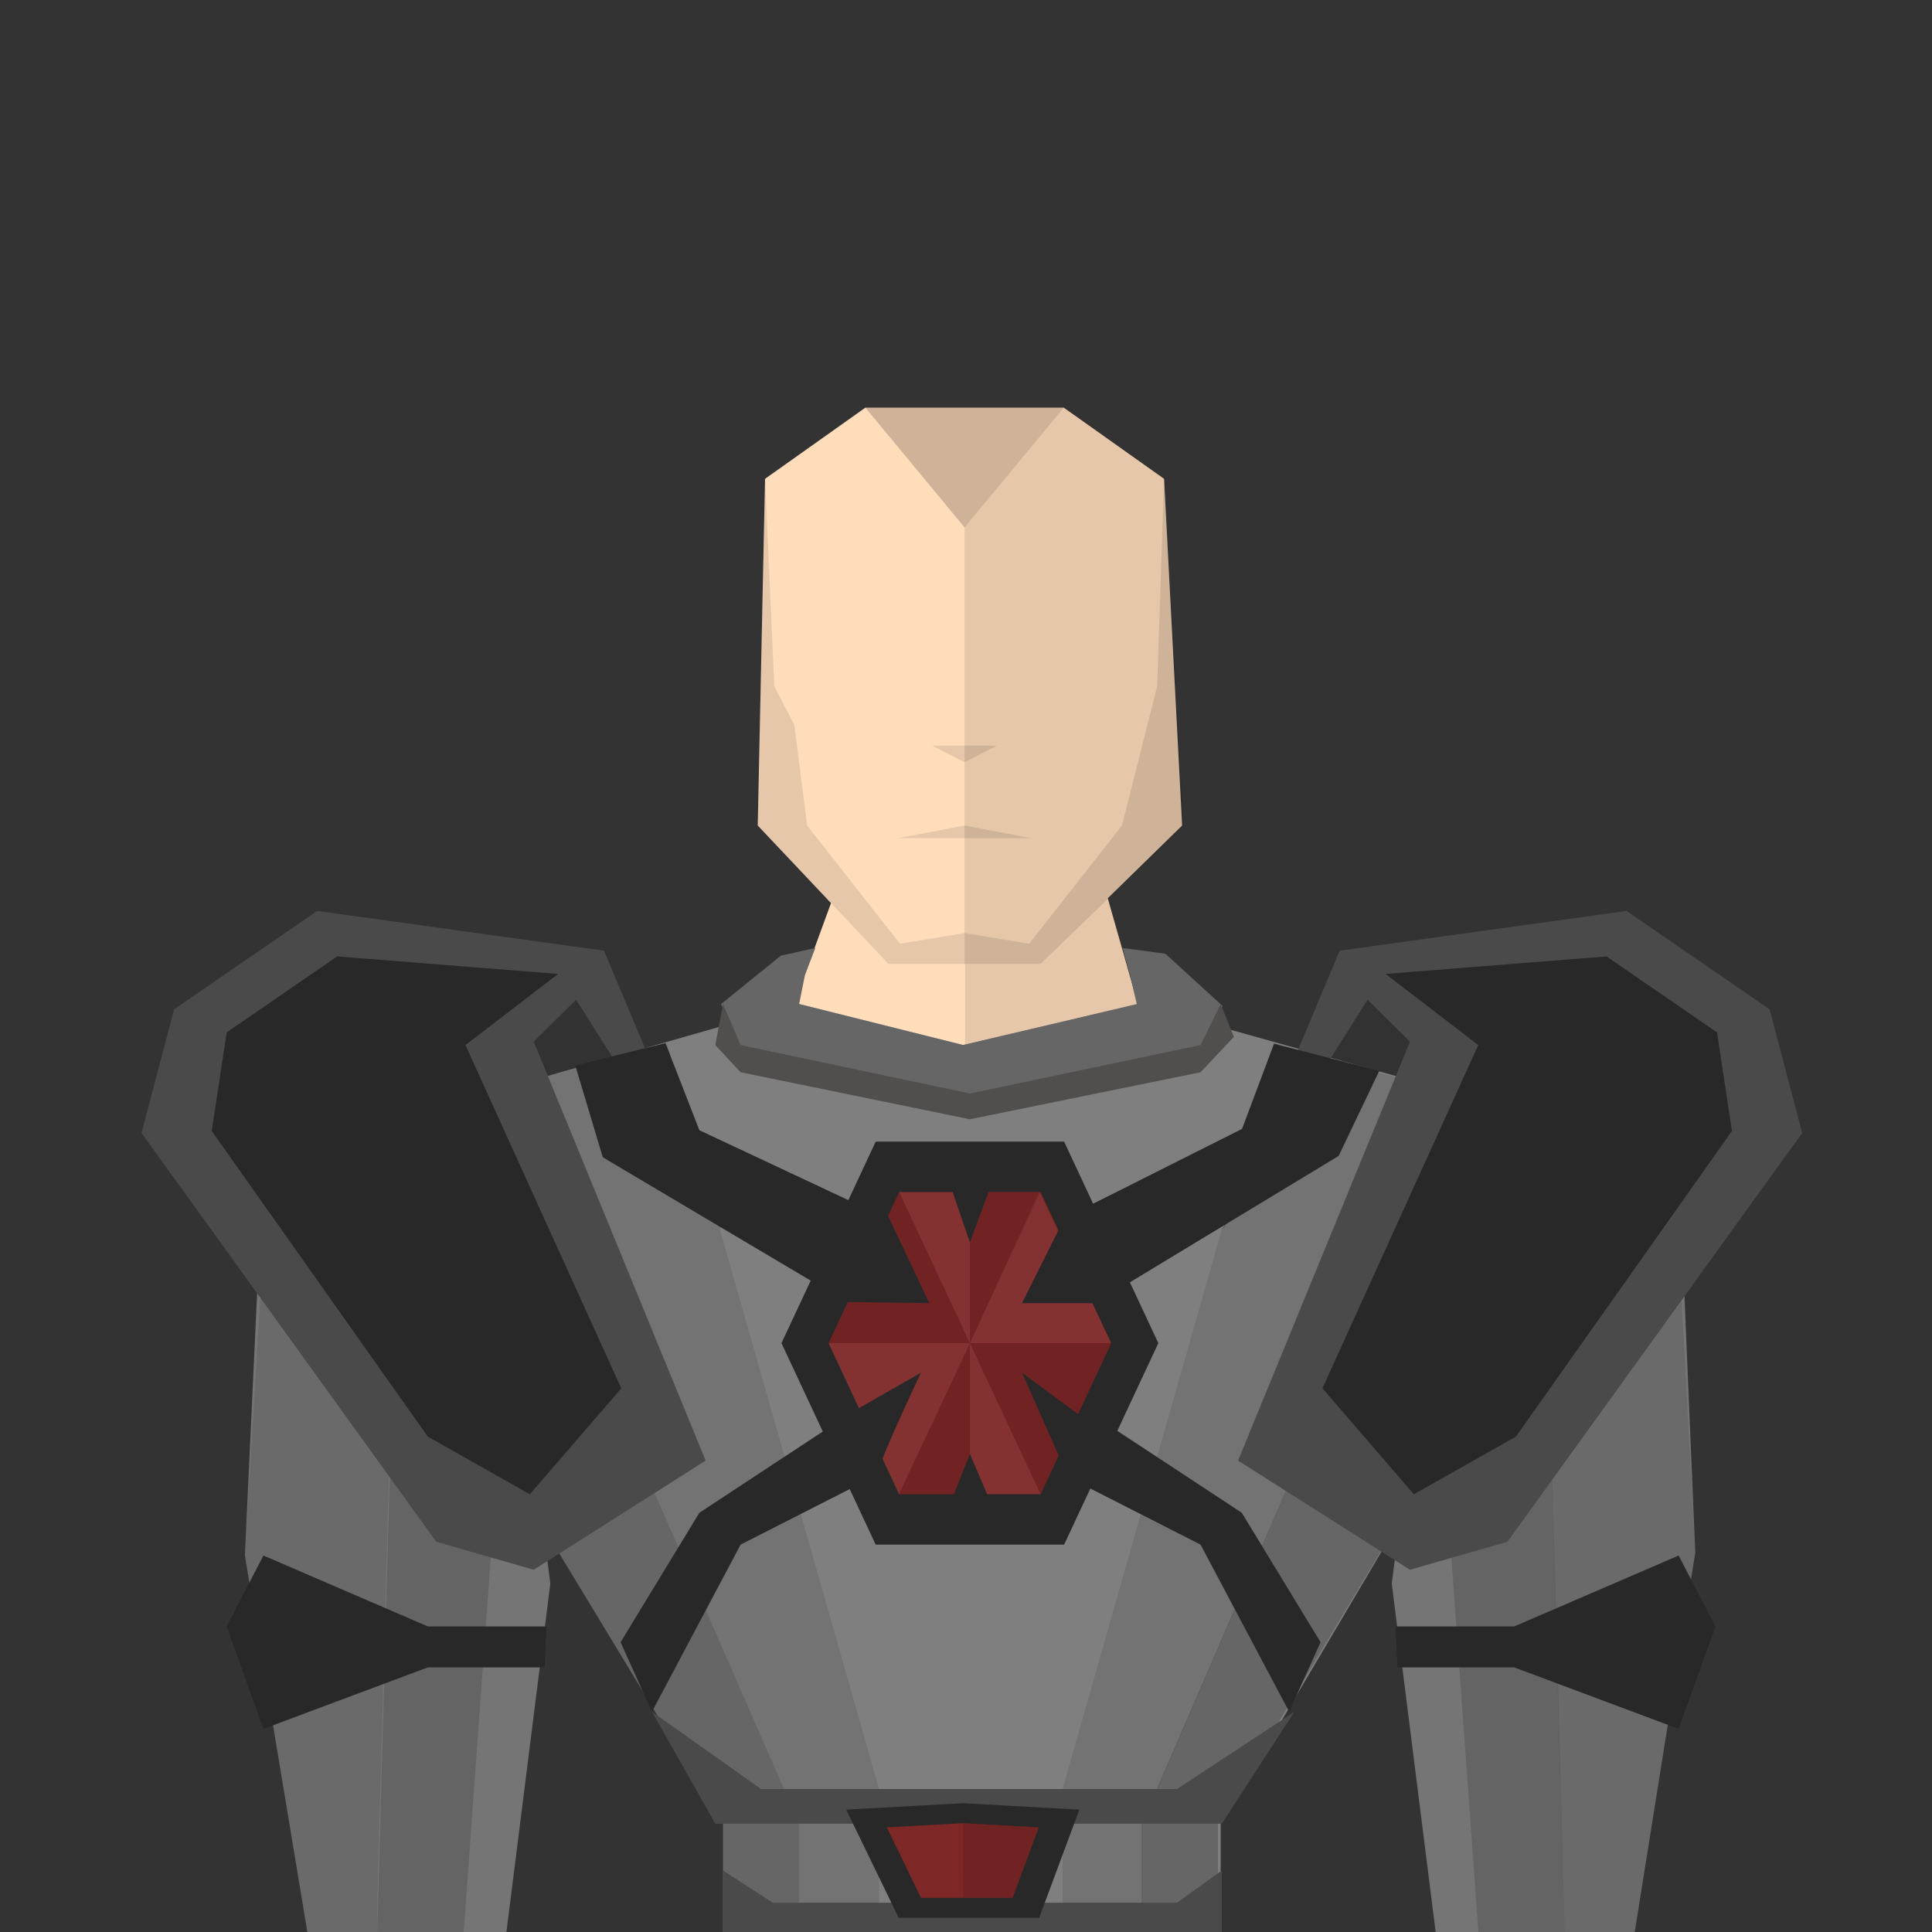 <?xml version="1.0" encoding="UTF-8" standalone="no"?><!-- Generator: Gravit.io --><svg xmlns="http://www.w3.org/2000/svg" xmlns:xlink="http://www.w3.org/1999/xlink" style="isolation:isolate" viewBox="0 0 1000 1000" width="1000pt" height="1000pt"><rect x="0" y="0" width="1000" height="1000" fill="#333333" stroke="none"/><defs><clipPath id="_clipPath_jjuENUpKlcwm9ZQndzOuxXgL5FapObbl"><rect width="1000" height="1000"/></clipPath></defs><g clip-path="url(#_clipPath_jjuENUpKlcwm9ZQndzOuxXgL5FapObbl)"><g><g><path d=" M 501.062 629.867 L 619.334 548.019 L 589.458 518.522 L 558.764 419.513 L 501.062 419.513 L 501.062 629.867 L 501.062 629.867 L 501.062 629.867 L 501.062 629.867 L 501.062 629.867 L 501.062 629.867 Z " fill="rgb(0,0,0)" fill-opacity="0.1"/><path d=" M 577.833 1174.168 L 627.966 935.521 L 798.864 645.009 L 588.64 518.552 L 560.421 419.513 L 499.554 419.513 L 447.654 419.513 L 411.435 518.552 L 201.212 645.009 L 377.931 935.521 L 422.243 1174.168 L 500.521 1211 L 577.833 1174.168 L 577.833 1174.168 L 577.833 1174.168 L 577.833 1174.168 L 577.833 1174.168 Z " fill="rgb(255,221,187)"/><path d=" M 499.554 492.769 L 499.554 419.513 L 560.421 419.513 L 588.64 518.552 L 798.864 645.009 L 627.966 935.521 L 577.833 1174.168 L 499.554 1211 L 499.554 492.769 L 499.554 492.769 L 499.554 492.769 L 499.554 492.769 L 499.554 492.769 Z " fill="rgb(0,0,0)" fill-opacity="0.1"/><path d=" M 340.226 700.258 L 393.018 743.228 L 500.521 743.228 L 607.055 743.228 L 659.849 700.258 L 588.64 729.724 L 411.435 729.724 L 340.226 700.258 L 340.226 700.258 L 340.226 700.258 L 340.226 700.258 L 340.226 700.258 L 340.226 700.258 Z " fill="rgb(0,0,0)" fill-opacity="0.1"/><path d=" M 377.931 935.521 L 422.243 1174.168 L 499.554 1211 L 395.592 820.723 L 201.212 645.009 L 377.931 935.521 L 377.931 935.521 L 377.931 935.521 L 377.931 935.521 L 377.931 935.521 L 377.931 935.521 Z " fill="rgb(0,0,0)" fill-opacity="0.1"/><path d=" M 627.966 935.521 L 577.833 1174.168 L 500.521 1211 L 605.389 819.057 L 798.864 645.009 L 627.966 935.521 L 627.966 935.521 L 627.966 935.521 L 627.966 935.521 L 627.966 935.521 L 627.966 935.521 Z " fill="rgb(0,0,0)" fill-opacity="0.1"/><path d=" M 426.516 541.006 L 377.931 576.556 L 440.736 557.596 L 482.988 571.117 L 499.554 659.902 L 516.104 571.498 L 560.421 557.596 L 627.966 576.556 L 573.456 541.006 L 560.421 529.156 L 499.554 557.596 L 440.736 529.156 L 426.516 541.006 L 426.516 541.006 L 426.516 541.006 L 426.516 541.006 L 426.516 541.006 L 426.516 541.006 Z " fill="rgb(0,0,0)" fill-opacity="0.1"/></g><g><path d=" M 222.383 589.612 L 138.371 618.5 L 138.371 700.168 L 153.447 753.5 L 138.371 803.5 L 172.26 1022.535 L 214.481 1070.423 L 253.421 1029.577 L 276.703 815.167 L 267.735 736.834 L 305.037 643.501 L 222.383 589.612 L 222.383 589.612 L 222.383 589.612 L 222.383 589.612 L 222.383 589.612 L 222.383 589.612 Z " fill="rgb(255,221,187)"/><path d=" M 222.383 736.834 L 305.037 643.501 L 267.735 736.834 L 222.383 736.834 L 222.383 736.834 L 222.383 736.834 L 222.383 736.834 L 222.383 736.834 L 222.383 736.834 Z " fill="rgb(0,0,0)" fill-opacity="0.2"/><path d=" M 222.383 589.612 L 222.383 736.834 L 305.037 643.501 L 222.383 589.612 L 222.383 589.612 L 222.383 589.612 L 222.383 589.612 L 222.383 589.612 L 222.383 589.612 Z " fill="rgb(0,0,0)" fill-opacity="0.15"/><path d=" M 138.371 618.5 L 222.383 736.834 L 222.383 589.612 L 138.371 618.5 L 138.371 618.5 L 138.371 618.5 L 138.371 618.5 L 138.371 618.5 L 138.371 618.5 Z " fill="rgb(0,0,0)" fill-opacity="0.05"/><path d=" M 138.371 700.168 L 138.371 618.5 L 222.383 736.834 L 138.371 700.168 L 138.371 700.168 L 138.371 700.168 L 138.371 700.168 L 138.371 700.168 L 138.371 700.168 Z " fill="rgb(0,0,0)" fill-opacity="0.1"/><path d=" M 153.447 753.5 L 222.383 736.834 L 138.371 700.168 L 153.447 753.5 L 153.447 753.5 L 153.447 753.5 L 153.447 753.5 L 153.447 753.5 L 153.447 753.5 Z " fill="rgb(255,255,255)" fill-opacity="0.1"/><path d=" M 251.333 1035.333 L 214 1069.333 L 222.383 736.834 L 267.735 736.834 L 276.703 815.167 L 267.735 902.667 L 251.333 1035.333 L 251.333 1035.333 L 251.333 1035.333 L 251.333 1035.333 Z " fill="rgb(0,0,0)" fill-opacity="0.1"/><path d=" M 222.383 736.834 L 153.447 753.5 L 138.371 803.5 L 172.26 1053.521 L 214.481 1100 L 222.383 736.834 L 222.383 736.834 L 222.383 736.834 L 222.383 736.834 L 222.383 736.834 L 222.383 736.834 Z " fill="rgb(0,0,0)" fill-opacity="0.05"/></g><g><path d=" M 785.094 589.612 L 869.106 618.5 L 869.106 700.168 L 854.03 753.5 L 869.106 803.5 L 835.217 1022.535 L 792.996 1070.422 L 754.056 1029.578 L 730.774 815.167 L 739.742 736.834 L 702.44 643.501 L 785.094 589.612 L 785.094 589.612 L 785.094 589.612 L 785.094 589.612 L 785.094 589.612 L 785.094 589.612 Z " fill="rgb(255,221,187)"/><path d=" M 785.094 736.834 L 702.44 643.501 L 739.742 736.834 L 785.094 736.834 L 785.094 736.834 L 785.094 736.834 L 785.094 736.834 L 785.094 736.834 L 785.094 736.834 Z " fill="rgb(0,0,0)" fill-opacity="0.2"/><path d=" M 785.094 589.612 L 785.094 736.834 L 702.44 643.501 L 785.094 589.612 L 785.094 589.612 L 785.094 589.612 L 785.094 589.612 L 785.094 589.612 L 785.094 589.612 Z " fill="rgb(0,0,0)" fill-opacity="0.15"/><path d=" M 869.106 618.5 L 785.094 736.834 L 785.094 589.612 L 869.106 618.5 L 869.106 618.5 L 869.106 618.5 L 869.106 618.5 L 869.106 618.5 L 869.106 618.5 Z " fill="rgb(0,0,0)" fill-opacity="0.05"/><path d=" M 869.106 700.168 L 869.106 618.5 L 785.094 736.834 L 869.106 700.168 L 869.106 700.168 L 869.106 700.168 L 869.106 700.168 L 869.106 700.168 L 869.106 700.168 Z " fill="rgb(0,0,0)" fill-opacity="0.1"/><path d=" M 854.03 753.5 L 785.094 736.834 L 869.106 700.168 L 854.03 753.5 L 854.03 753.5 L 854.03 753.5 L 854.03 753.5 L 854.03 753.5 L 854.03 753.5 Z " fill="rgb(255,255,255)" fill-opacity="0.1"/><path d=" M 756.144 1035.333 L 793.477 1069.333 L 785.094 736.834 L 739.742 736.834 L 730.774 815.167 L 739.742 902.667 L 756.144 1035.333 L 756.144 1035.333 L 756.144 1035.333 L 756.144 1035.333 Z " fill="rgb(0,0,0)" fill-opacity="0.1"/><path d=" M 785.094 736.834 L 854.03 753.5 L 869.106 803.5 L 835.217 1053.521 L 792.996 1100 L 785.094 736.834 L 785.094 736.834 L 785.094 736.834 L 785.094 736.834 L 785.094 736.834 L 785.094 736.834 Z " fill="rgb(0,0,0)" fill-opacity="0.05"/></g><g><path d=" M 395.99 247.835 L 392.21 427.289 L 459.857 498.908 L 499.253 498.908 L 538.65 498.908 L 611.869 427.289 L 602.517 247.835 L 550.588 211 L 499.253 211 L 447.919 211 L 395.99 247.835 L 395.99 247.835 L 395.99 247.835 L 395.99 247.835 L 395.99 247.835 Z " fill="rgb(255,221,187)"/><path d=" M 602.517 247.835 L 612.665 427.289 L 538.65 498.908 L 499.253 498.908 L 499.253 273.002 L 447.919 211 L 550.588 211 L 602.517 247.835 L 602.517 247.835 L 602.517 247.835 L 602.517 247.835 L 602.517 247.835 Z " fill="rgb(0,0,0)" fill-opacity="0.1"/><path d=" M 447.919 211 L 499.253 273.002 L 550.588 211 L 447.919 211 L 447.919 211 L 447.919 211 L 447.919 211 L 447.919 211 Z " fill="rgb(0,0,0)" fill-opacity="0.1"/><path d=" M 395.99 247.835 L 400.763 355.262 L 411.12 375.12 L 417.775 427.289 L 465.827 488.472 L 499.253 482.948 L 499.253 498.908 L 459.857 498.908 L 392.21 427.289 L 395.99 247.835 L 395.99 247.835 L 395.99 247.835 L 395.99 247.835 L 395.99 247.835 Z " fill="rgb(0,0,0)" fill-opacity="0.1"/><path d=" M 602.517 247.835 L 598.936 355.262 L 580.732 427.289 L 532.68 488.472 L 499.253 482.948 L 499.253 498.908 L 538.65 498.908 L 611.869 427.289 L 602.517 247.835 L 602.517 247.835 L 602.517 247.835 L 602.517 247.835 L 602.517 247.835 Z " fill="rgb(0,0,0)" fill-opacity="0.1"/><path d=" M 464.931 433.837 L 499.253 427.289 L 533.576 433.837 L 499.253 433.837 L 464.931 433.837 L 464.931 433.837 L 464.931 433.837 L 464.931 433.837 L 464.931 433.837 Z " fill="rgb(0,0,0)" fill-opacity="0.1"/><path d=" M 499.253 394.549 L 482.54 385.956 L 515.967 385.956 L 499.253 394.549 L 499.253 394.549 L 499.253 394.549 L 499.253 394.549 L 499.253 394.549 Z " fill="rgb(0,0,0)" fill-opacity="0.1"/></g></g><path d=" M 657.061 599.795 L 716.152 630.5 L 746.208 527.318 L 704.03 495.05 L 657.061 599.795 L 657.061 599.795 L 657.061 599.795 Z " fill="rgb(51,50,50)"/><path d=" M 349 599.795 L 289.909 630.5 L 259.853 527.318 L 302.03 495.05 L 349 599.795 L 349 599.795 L 349 599.795 Z " fill="rgb(51,50,50)"/><g><path d=" M 136.364 599 L 126.761 805.136 L 159.091 1000 L 262.121 1000 L 284.848 819.697 L 274.242 736.364 L 136.364 599 L 136.364 599 Z " fill="rgb(117,117,117)"/><path d=" M 195.333 980.667 L 204 665.333 L 136.364 644.667 L 126.761 805.136 L 159.091 1000 L 195.333 1000 L 195.333 980.667 L 195.333 980.667 Z " fill="rgb(0,0,0)" fill-opacity="0.1"/><path d=" M 195.333 1000 L 203.333 706 L 259.853 725.333 L 240 1000 L 195.333 1000 L 195.333 1000 L 195.333 1000 Z " fill="rgb(0,0,0)" fill-opacity="0.15"/><path d=" M 282.848 841.833 L 221.424 841.833 L 136.364 805.136 L 117.311 841.833 L 136.364 894.864 L 221.424 863.045 L 281.909 863.045 L 282.848 841.833 L 282.848 841.833 L 282.848 841.833 Z " fill="rgb(40,40,40)"/></g><g><path d=" M 868.856 599 L 877.465 803.803 L 846.129 1000 L 743.099 1000 L 720.371 819.697 L 730.977 736.364 L 868.856 599 Z " fill="rgb(117,117,117)"/><path d=" M 805.333 841.833 L 801.22 665.333 L 868.856 644.667 L 877.465 805.136 L 846.129 1000 L 809.886 1000 L 805.333 841.833 Z " fill="rgb(0,0,0)" fill-opacity="0.1"/><path d=" M 809.886 1000 L 801.886 706 L 745.367 725.333 L 765.22 1000 L 809.886 1000 L 809.886 1000 Z " fill="rgb(0,0,0)" fill-opacity="0.15"/><path d=" M 722.371 841.833 L 783.796 841.833 L 868.856 805.136 L 887.909 841.833 L 868.856 894.864 L 783.796 863.045 L 723.311 863.045 L 722.371 841.833 L 722.371 841.833 Z " fill="rgb(40,40,40)"/></g><g><path d=" M 248.485 736.364 L 374.242 943.939 L 374.242 1000 L 631.818 1000 L 631.818 943.939 L 754.545 736.364 L 872.727 599 L 589.394 519.697 L 498.485 540.909 L 413.636 519.697 L 136.364 599 L 248.485 736.364 L 248.485 736.364 L 248.485 736.364 Z " fill="rgb(128,127,127)"/><path d=" M 374.242 1000 L 374.242 943.939 L 248.485 736.364 L 136.364 599 L 248.485 566 L 413.636 943.939 L 413.636 1000 L 374.242 1000 L 374.242 1000 L 374.242 1000 Z " fill="rgb(0,0,0)" fill-opacity="0.2"/><path d=" M 630.394 1000 L 630.394 943.939 L 754.545 736.364 L 872.727 599 L 754.545 566 L 591 943.939 L 591 1000 L 630.394 1000 L 630.394 1000 L 630.394 1000 Z " fill="rgb(0,0,0)" fill-opacity="0.2"/><path d=" M 413.636 1000 L 455 1000 L 455 926 L 345.455 540.909 L 248.485 566 L 413.636 943.939 L 413.636 1000 L 413.636 1000 L 413.636 1000 Z " fill="rgb(0,0,0)" fill-opacity="0.1"/><path d=" M 591.364 1000 L 550 1000 L 550 926 L 659.545 540.909 L 754.545 566 L 591.364 943.939 L 591.364 1000 L 591.364 1000 L 591.364 1000 Z " fill="rgb(0,0,0)" fill-opacity="0.1"/><path d=" M 609.217 926 L 393.939 926 L 337.455 886 L 370.242 943.939 L 632.394 943.939 L 670 886 L 609.217 926 L 609.217 926 L 609.217 926 Z " fill="rgb(75,74,74)"/><path d=" M 609.217 984.848 L 400 984.848 L 374.242 968.182 L 374.242 1000 L 632.394 1000 L 632.394 968.182 L 609.217 984.848 L 609.217 984.848 L 609.217 984.848 Z " fill="rgb(75,74,74)"/><path d=" M 404.122 494.667 L 373.242 519.697 L 383.333 544.205 L 502.02 570 L 622.401 540.909 L 632.818 520.697 L 603.217 493.667 L 581 490.667 L 584.894 504.667 L 588.394 519.697 L 498.485 540.909 L 413.636 519.697 L 416.636 504.667 L 422 490.667 L 404.122 494.667 L 404.122 494.667 L 404.122 494.667 Z " fill="rgb(103,102,102)"/><path d=" M 502.02 579.333 L 621.401 555 L 638.667 536.667 L 631.818 519.697 L 621.401 540.909 L 502.02 566 L 383.333 540.909 L 374.242 519.697 L 370.242 540.909 L 383.333 555 L 502.02 579.333 L 502.02 579.333 L 502.02 579.333 Z " fill="rgb(81,78,78)"/></g><g><path d=" M 276.273 539.167 L 298.18 517.424 L 373.242 636.419 L 312.636 492.07 L 164.152 471.5 L 90.135 522.413 L 73.242 586.409 L 225.788 798 L 276.273 812.5 L 365.242 756 L 276.273 539.167 L 276.273 539.167 L 276.273 539.167 Z " fill="rgb(74,74,74)"/><path d=" M 240.909 540.909 L 288.909 504.106 L 174.507 495.05 L 117.311 534.394 L 109.606 585.409 L 221.424 743.579 L 274.242 773.427 L 321.576 718.609 L 240.909 540.909 L 240.909 540.909 L 240.909 540.909 Z " fill="rgb(40,40,40)"/></g><g><path d=" M 729.788 539.167 L 707.881 517.424 L 632.818 636.419 L 693.424 492.07 L 841.909 471.5 L 915.926 522.413 L 932.818 586.409 L 780.273 798 L 729.788 812.5 L 640.818 756 L 729.788 539.167 L 729.788 539.167 L 729.788 539.167 Z " fill="rgb(74,74,74)"/><path d=" M 765.152 540.909 L 717.152 504.106 L 831.553 495.05 L 888.75 534.394 L 896.455 585.409 L 784.636 743.579 L 731.818 773.427 L 684.485 718.609 L 765.152 540.909 L 765.152 540.909 L 765.152 540.909 Z " fill="rgb(40,40,40)"/></g><g><path d=" M 465.152 992.667 L 438 936.667 L 498.485 933.333 L 558.667 936.667 L 537.879 992.667 L 465.152 992.667 L 465.152 992.667 L 465.152 992.667 Z " fill="rgb(40,40,40)"/><path d=" M 476.701 982.341 L 459 945.832 L 498.432 943.659 L 537.667 945.832 L 524.114 982.341 L 476.701 982.341 L 476.701 982.341 L 476.701 982.341 Z " fill="rgb(125,39,39)"/><path d=" M 498.432 963.5 L 498.432 943.659 L 537.667 945.832 L 524.114 982.341 L 498.485 982.341 L 498.432 963.5 L 498.432 963.5 L 498.432 963.5 Z " fill="rgb(0,0,0)" fill-opacity="0.1"/></g><g><path d=" M 599.551 695.209 L 550.786 799.5 L 453.254 799.5 L 404.488 695.209 L 453.254 590.919 L 550.786 590.919 L 599.551 695.209 L 599.551 695.209 Z " fill="rgb(40,40,40)"/><path d=" M 575.169 695.209 L 538.594 773.427 L 465.446 773.427 L 428.871 695.209 L 465.446 616.992 L 538.594 616.992 L 575.169 695.209 L 575.169 695.209 Z " fill="rgb(125,39,39)"/><path d=" M 502.02 695.209 L 502.02 616.992 L 538.594 616.992 L 502.02 695.209 L 502.02 695.209 L 502.02 695.209 Z " fill="rgb(0,0,0)" fill-opacity="0.1"/><path d=" M 538.594 773.427 L 502.02 695.209 L 502.02 773.427 L 538.594 773.427 L 538.594 773.427 L 538.594 773.427 Z " fill="rgb(255,255,255)" fill-opacity="0.05"/><path d=" M 502.02 695.209 L 502.02 773.427 L 465.446 773.427 L 502.02 695.209 L 502.02 695.209 L 502.02 695.209 Z " fill="rgb(0,0,0)" fill-opacity="0.1"/><path d=" M 465.446 616.992 L 502.02 695.209 L 502.02 616.992 L 465.446 616.992 L 465.446 616.992 L 465.446 616.992 Z " fill="rgb(255,255,255)" fill-opacity="0.05"/><path d=" M 428.871 695.209 L 502.02 695.209 L 465.446 616.992 L 428.871 695.209 L 428.871 695.209 L 428.871 695.209 Z " fill="rgb(0,0,0)" fill-opacity="0.1"/><path d=" M 465.152 773.427 L 428.871 695.209 L 502.02 695.209 L 465.152 773.427 L 465.152 773.427 L 465.152 773.427 Z " fill="rgb(255,255,255)" fill-opacity="0.05"/><path d=" M 538.594 773.427 L 502.02 695.209 L 575.169 695.209 L 538.594 773.427 L 538.594 773.427 L 538.594 773.427 Z " fill="rgb(0,0,0)" fill-opacity="0.1"/><path d=" M 537.879 616.992 L 502.02 695.209 L 575.169 695.209 L 537.879 616.992 L 537.879 616.992 L 537.879 616.992 Z " fill="rgb(255,255,255)" fill-opacity="0.05"/><path d=" M 446.158 624.5 L 362 585 L 344.455 539.909 L 297.788 551.56 L 312 599 L 426.871 667.152 L 446.158 624.5 L 446.158 624.5 L 446.158 624.5 Z " fill="rgb(40,40,40)"/><path d=" M 562.894 624.5 L 642.894 584.295 L 659.439 540.205 L 713.894 554.295 L 692.894 598.295 L 575.863 669.152 L 562.894 624.5 L 562.894 624.5 L 562.894 624.5 Z " fill="rgb(40,40,40)"/><path d=" M 428.871 739 L 362 783 L 321.212 850 L 337.455 886 L 383.333 799.5 L 447.158 767 L 428.871 739 L 428.871 739 L 428.871 739 Z " fill="rgb(40,40,40)"/><path d=" M 575.863 739 L 642.734 783 L 683.522 850 L 667.28 886 L 621.401 799.5 L 557.576 767 L 575.863 739 L 575.863 739 L 575.863 739 Z " fill="rgb(40,40,40)"/><path d=" M 428.871 673.795 L 481 674.5 L 455 619.5 L 428.871 673.795 L 428.871 673.795 L 428.871 673.795 Z " fill="rgb(40,40,40)"/><path d=" M 554 624.5 L 529 674.5 L 584.894 674.5 L 554 624.5 L 554 624.5 L 554 624.5 Z " fill="rgb(40,40,40)"/><path d=" M 567.5 739 L 529 710.5 L 554 767 L 567.5 739 L 567.5 739 L 567.5 739 Z " fill="rgb(40,40,40)"/><path d=" M 453.254 767 Q 451.5 764 476.701 710.5 L 435 734.318 Q 455.008 770 453.254 767 Z " fill="rgb(40,40,40)"/><path d=" M 490 783 L 502.02 752.5 L 515 783 L 490 783 L 490 783 L 490 783 Z " fill="rgb(40,40,40)"/><path d=" M 490 608 L 502.02 643.064 L 515 608 L 490 608 L 490 608 L 490 608 Z " fill="rgb(40,40,40)"/></g></g></svg>